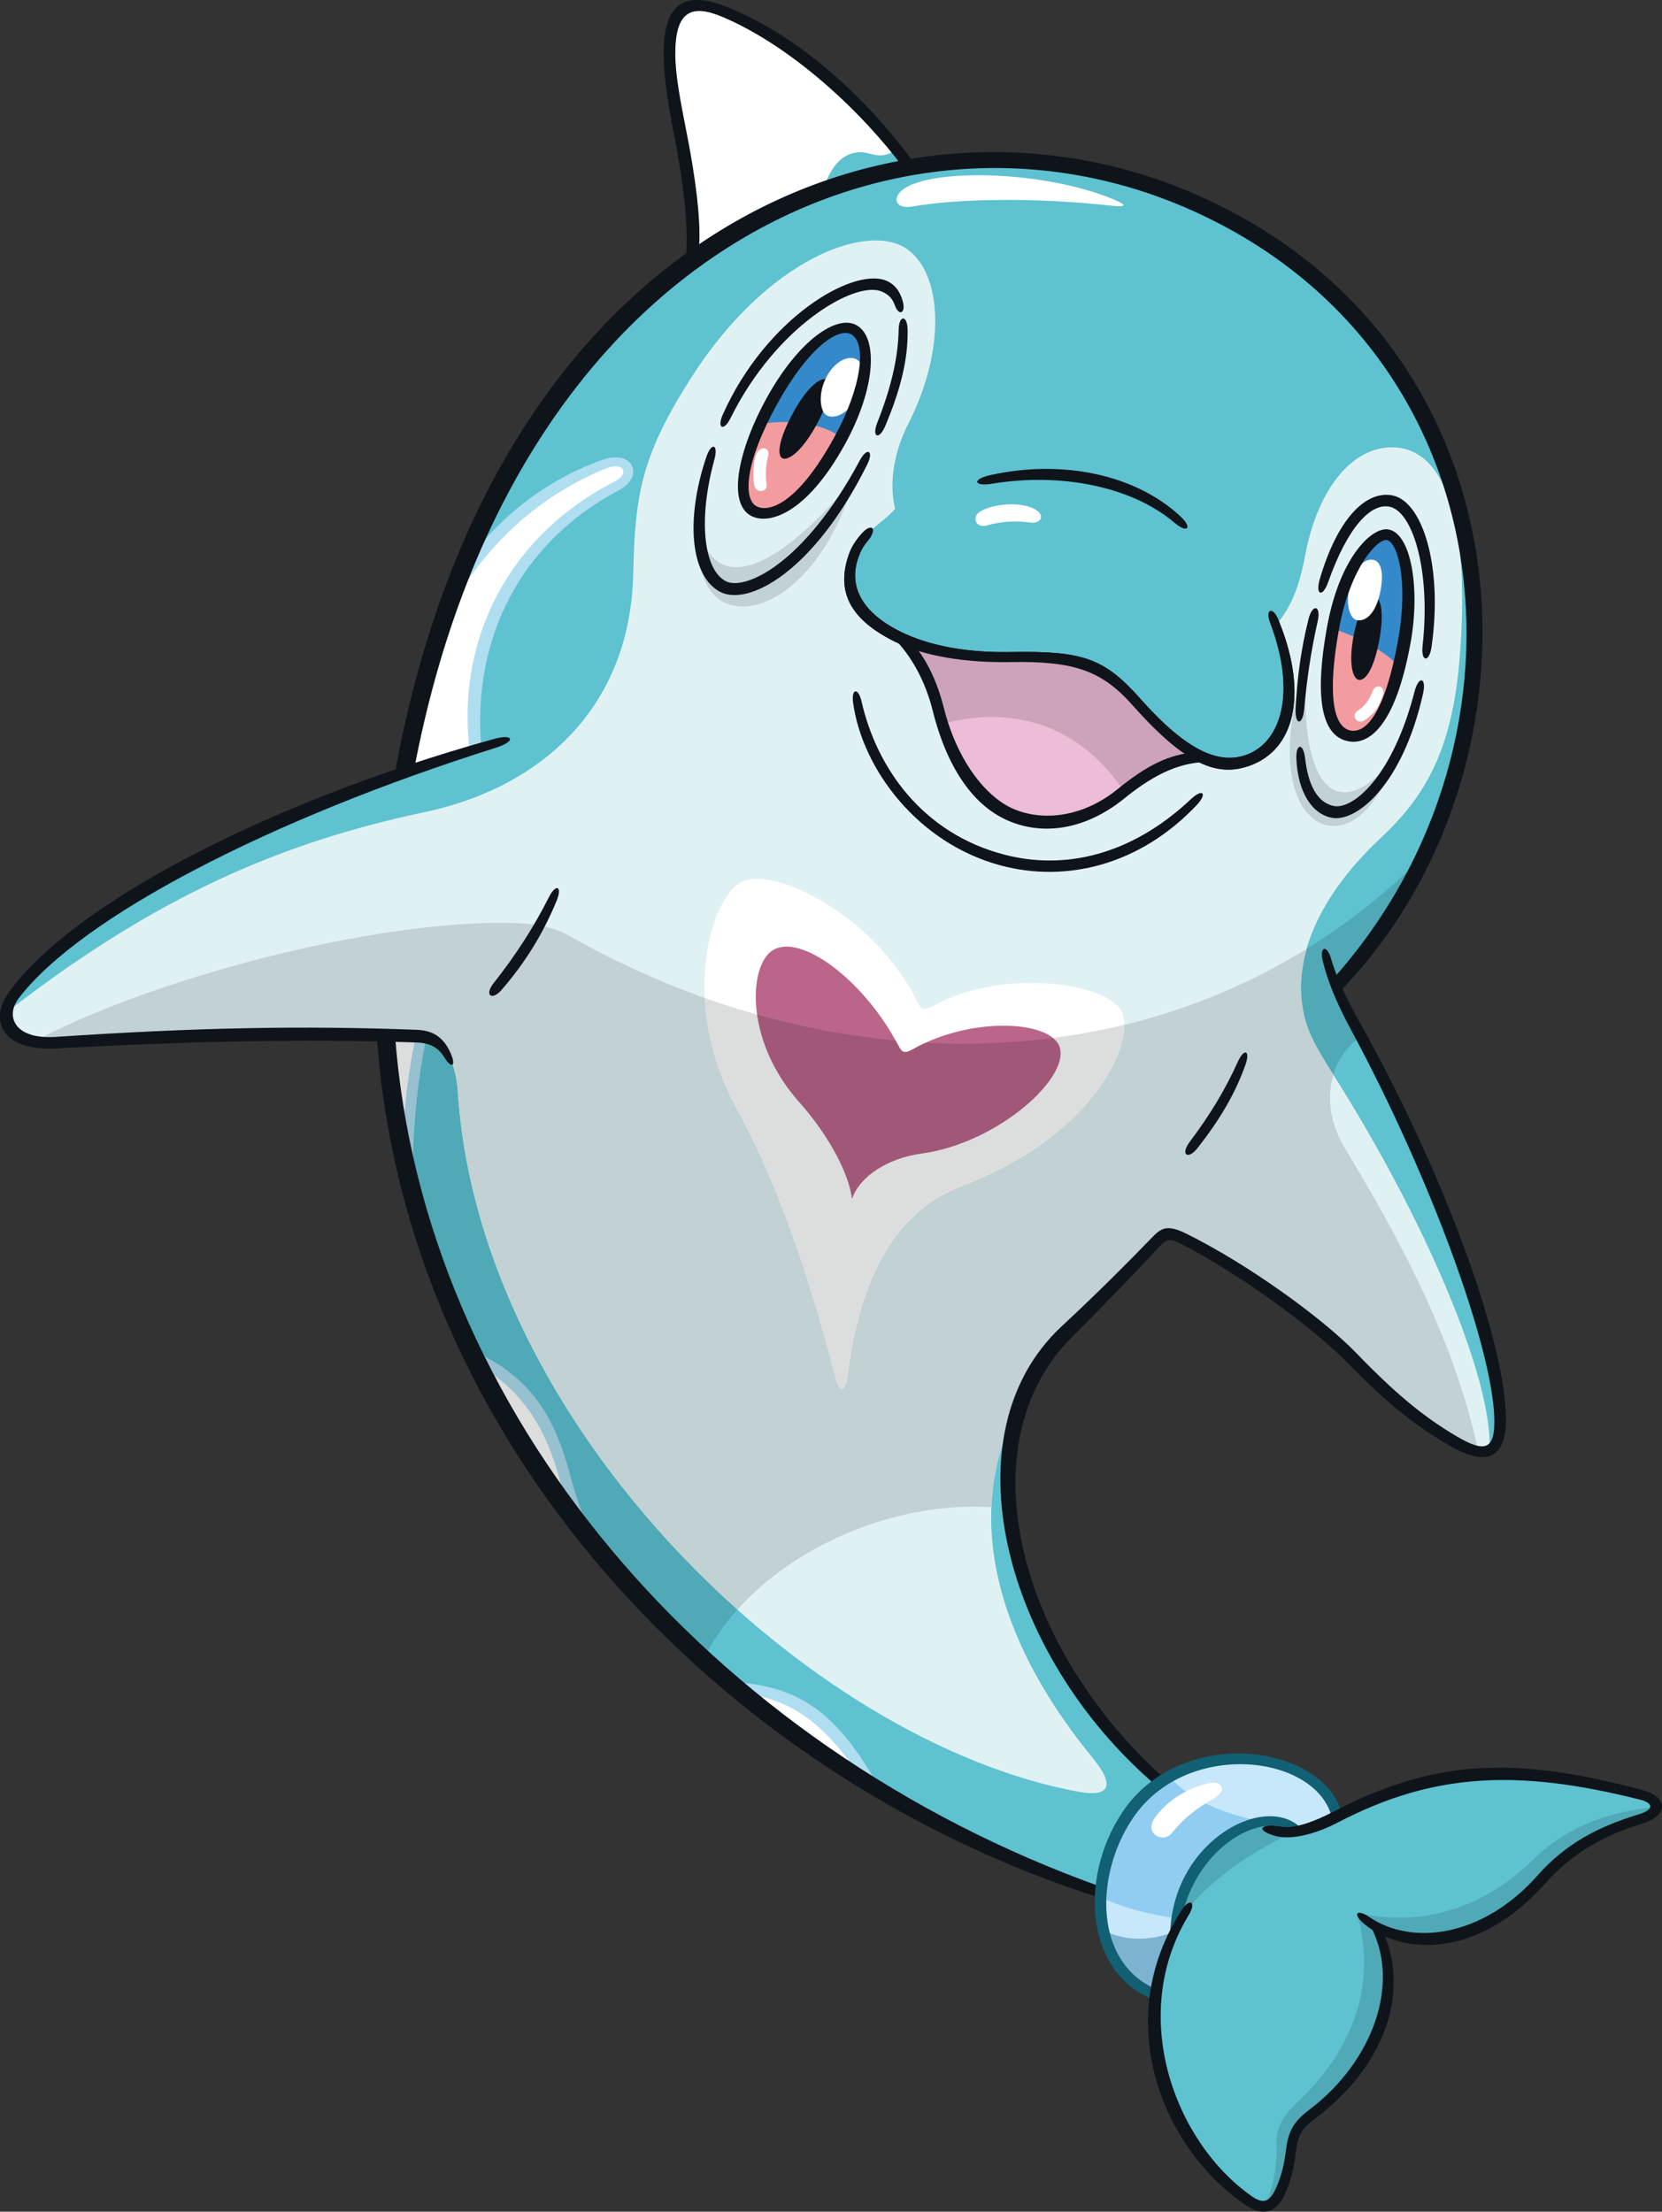 <?xml version="1.0" encoding="UTF-8"?>
<!-- Created with Inkscape (http://www.inkscape.org/) -->
<svg version="1.1" viewBox="0 0 214.63 285.59" xmlns="http://www.w3.org/2000/svg">
 <rect x="0" y="0" width="214.63" height="285.59" fill="#333333" stroke="none"/>
 <defs>
  <clipPath id="clipPath130">
   <path transform="translate(-146.76 -966.43)" d="m0 2063.6h1459.8v-2063.6h-1459.8z"/>
  </clipPath>
  <clipPath id="clipPath132">
   <path transform="translate(-144.39 -964.4)" d="m0 2063.6h1459.8v-2063.6h-1459.8z"/>
  </clipPath>
  <clipPath id="clipPath134">
   <path transform="translate(-85.774 -985.7)" d="m0 2063.6h1459.8v-2063.6h-1459.8z"/>
  </clipPath>
  <clipPath id="clipPath136">
   <path transform="translate(-113.15 -914.01)" d="m0 2063.6h1459.8v-2063.6h-1459.8z"/>
  </clipPath>
  <clipPath id="clipPath138">
   <path transform="translate(-110.98 -1007.1)" d="m0 2063.6h1459.8v-2063.6h-1459.8z"/>
  </clipPath>
  <clipPath id="clipPath140">
   <path transform="translate(-150.11 -993.16)" d="m0 2063.6h1459.8v-2063.6h-1459.8z"/>
  </clipPath>
  <clipPath id="clipPath142">
   <path transform="translate(-105.5 -1008.2)" d="m0 2063.6h1459.8v-2063.6h-1459.8z"/>
  </clipPath>
  <clipPath id="clipPath144">
   <path transform="translate(-145.16 -994.05)" d="m0 2063.6h1459.8v-2063.6h-1459.8z"/>
  </clipPath>
  <clipPath id="clipPath146">
   <path transform="translate(-109.39 -1008.2)" d="m0 2063.6h1459.8v-2063.6h-1459.8z"/>
  </clipPath>
  <clipPath id="clipPath148">
   <path transform="translate(-148.35 -993.19)" d="m0 2063.6h1459.8v-2063.6h-1459.8z"/>
  </clipPath>
  <clipPath id="clipPath150">
   <path transform="translate(-106.03 -1006)" d="m0 2063.6h1459.8v-2063.6h-1459.8z"/>
  </clipPath>
  <clipPath id="clipPath152">
   <path transform="translate(-148.62 -989.49)" d="m0 2063.6h1459.8v-2063.6h-1459.8z"/>
  </clipPath>
  <clipPath id="clipPath154">
   <path transform="translate(-112.23 -1010.1)" d="m0 2063.6h1459.8v-2063.6h-1459.8z"/>
  </clipPath>
  <clipPath id="clipPath156">
   <path transform="translate(-148.41 -996.49)" d="m0 2063.6h1459.8v-2063.6h-1459.8z"/>
  </clipPath>
  <clipPath id="clipPath158">
   <path transform="translate(-100.73 -1019.5)" d="m0 2063.6h1459.8v-2063.6h-1459.8z"/>
  </clipPath>
  <clipPath id="clipPath160">
   <path transform="translate(-109.85 -1024.4)" d="m0 2063.6h1459.8v-2063.6h-1459.8z"/>
  </clipPath>
  <clipPath id="clipPath162">
   <path transform="translate(-166.51 -913.3)" d="m0 2063.6h1459.8v-2063.6h-1459.8z"/>
  </clipPath>
  <clipPath id="clipPath164">
   <path transform="translate(-134.22 -903.88)" d="m0 2063.6h1459.8v-2063.6h-1459.8z"/>
  </clipPath>
  <clipPath id="clipPath166">
   <path transform="translate(-129.99 -1023.8)" d="m0 2063.6h1459.8v-2063.6h-1459.8z"/>
  </clipPath>
  <clipPath id="clipPath168">
   <path transform="translate(-124.57 -1002.3)" d="m0 2063.6h1459.8v-2063.6h-1459.8z"/>
  </clipPath>
  <clipPath id="clipPath170">
   <path transform="translate(-142.28 -911.11)" d="m0 2063.6h1459.8v-2063.6h-1459.8z"/>
  </clipPath>
  <clipPath id="clipPath172">
   <path transform="translate(-141.59 -885.97)" d="m0 2063.6h1459.8v-2063.6h-1459.8z"/>
  </clipPath>
  <clipPath id="clipPath174">
   <path transform="translate(-167.53 -912.44)" d="m0 2063.6h1459.8v-2063.6h-1459.8z"/>
  </clipPath>
  <clipPath id="clipPath176">
   <path transform="translate(-133.82 -914.54)" d="m0 2063.6h1459.8v-2063.6h-1459.8z"/>
  </clipPath>
  <clipPath id="clipPath178">
   <path transform="translate(-132.9 -899.44)" d="m0 2063.6h1459.8v-2063.6h-1459.8z"/>
  </clipPath>
  <clipPath id="clipPath180">
   <path transform="translate(-136.56 -914.1)" d="m0 2063.6h1459.8v-2063.6h-1459.8z"/>
  </clipPath>
  <clipPath id="clipPath182">
   <path transform="translate(-132.9 -899.44)" d="m0 2063.6h1459.8v-2063.6h-1459.8z"/>
  </clipPath>
  <clipPath id="clipPath184">
   <path transform="translate(-147.09 -965.82)" d="m0 2063.6h1459.8v-2063.6h-1459.8z"/>
  </clipPath>
  <clipPath id="clipPath186">
   <path transform="translate(-84.543 -961.99)" d="m0 2063.6h1459.8v-2063.6h-1459.8z"/>
  </clipPath>
  <clipPath id="clipPath188">
   <path transform="translate(-81.697 -965.83)" d="m0 2063.6h1459.8v-2063.6h-1459.8z"/>
  </clipPath>
  <clipPath id="clipPath190">
   <path transform="translate(-82.012 -965.81)" d="m0 2063.6h1459.8v-2063.6h-1459.8z"/>
  </clipPath>
  <clipPath id="clipPath192">
   <path transform="translate(-93.448 -931.36)" d="m0 2063.6h1459.8v-2063.6h-1459.8z"/>
  </clipPath>
  <clipPath id="clipPath194">
   <path transform="translate(-101.33 -1000.8)" d="m0 2063.6h1459.8v-2063.6h-1459.8z"/>
  </clipPath>
  <clipPath id="clipPath196">
   <path transform="translate(-143.28 -991.63)" d="m0 2063.6h1459.8v-2063.6h-1459.8z"/>
  </clipPath>
  <clipPath id="clipPath198">
   <path transform="translate(-84.34 -997.48)" d="m0 2063.6h1459.8v-2063.6h-1459.8z"/>
  </clipPath>
  <clipPath id="clipPath200">
   <path transform="translate(-80.728 -957.44)" d="m0 2063.6h1459.8v-2063.6h-1459.8z"/>
  </clipPath>
  <clipPath id="clipPath202">
   <path transform="translate(-92.686 -932.1)" d="m0 2063.6h1459.8v-2063.6h-1459.8z"/>
  </clipPath>
  <clipPath id="clipPath204">
   <path transform="translate(-112.51 -914.36)" d="m0 2063.6h1459.8v-2063.6h-1459.8z"/>
  </clipPath>
  <clipPath id="clipPath206">
   <path transform="translate(-110.6 -1007.3)" d="m0 2063.6h1459.8v-2063.6h-1459.8z"/>
  </clipPath>
  <clipPath id="clipPath208">
   <path transform="translate(-113.6 -1008.3)" d="m0 2063.6h1459.8v-2063.6h-1459.8z"/>
  </clipPath>
  <clipPath id="clipPath210">
   <path transform="translate(-102.91 -1008.9)" d="m0 2063.6h1459.8v-2063.6h-1459.8z"/>
  </clipPath>
  <clipPath id="clipPath212">
   <path transform="translate(-102.71 -996.6)" d="m0 2063.6h1459.8v-2063.6h-1459.8z"/>
  </clipPath>
  <clipPath id="clipPath214">
   <path transform="translate(-134.17 -1001.4)" d="m0 2063.6h1459.8v-2063.6h-1459.8z"/>
  </clipPath>
  <clipPath id="clipPath216">
   <path transform="translate(-142.57 -988.53)" d="m0 2063.6h1459.8v-2063.6h-1459.8z"/>
  </clipPath>
  <clipPath id="clipPath218">
   <path transform="translate(-145.1 -980.95)" d="m0 2063.6h1459.8v-2063.6h-1459.8z"/>
  </clipPath>
  <clipPath id="clipPath220">
   <path transform="translate(-151.36 -992.86)" d="m0 2063.6h1459.8v-2063.6h-1459.8z"/>
  </clipPath>
  <clipPath id="clipPath222">
   <path transform="translate(-145.57 -994)" d="m0 2063.6h1459.8v-2063.6h-1459.8z"/>
  </clipPath>
  <clipPath id="clipPath224">
   <path transform="translate(-80.2 -965.85)" d="m0 2063.6h1459.8v-2063.6h-1459.8z"/>
  </clipPath>
  <clipPath id="clipPath226">
   <path transform="translate(-80.159 -983.87)" d="m0 2063.6h1459.8v-2063.6h-1459.8z"/>
  </clipPath>
  <clipPath id="clipPath228">
   <path transform="translate(-83.621 -964.35)" d="m0 2063.6h1459.8v-2063.6h-1459.8z"/>
  </clipPath>
  <clipPath id="clipPath230">
   <path transform="translate(-132.89 -913.95)" d="m0 2063.6h1459.8v-2063.6h-1459.8z"/>
  </clipPath>
  <clipPath id="clipPath232">
   <path transform="translate(-135.24 -958.53)" d="m0 2063.6h1459.8v-2063.6h-1459.8z"/>
  </clipPath>
  <clipPath id="clipPath234">
   <path transform="translate(-87.022 -969.5)" d="m0 2063.6h1459.8v-2063.6h-1459.8z"/>
  </clipPath>
  <clipPath id="clipPath236">
   <path transform="translate(-100.28 -1019.1)" d="m0 2063.6h1459.8v-2063.6h-1459.8z"/>
  </clipPath>
  <clipPath id="clipPath238">
   <path transform="translate(-132.86 -899.07)" d="m0 2063.6h1459.8v-2063.6h-1459.8z"/>
  </clipPath>
  <clipPath id="clipPath240">
   <path transform="translate(-133.88 -903.16)" d="m0 2063.6h1459.8v-2063.6h-1459.8z"/>
  </clipPath>
  <clipPath id="clipPath242">
   <path transform="translate(-131.27 -988.76)" d="m0 2063.6h1459.8v-2063.6h-1459.8z"/>
  </clipPath>
  <clipPath id="clipPath244">
   <path transform="translate(-148.56 -903.97)" d="m0 2063.6h1459.8v-2063.6h-1459.8z"/>
  </clipPath>
  <clipPath id="clipPath246">
   <path transform="translate(-141.59 -911.09)" d="m0 2063.6h1459.8v-2063.6h-1459.8z"/>
  </clipPath>
  <clipPath id="clipPath248">
   <path transform="translate(-131.55 -988.98)" d="m0 2063.6h1459.8v-2063.6h-1459.8z"/>
  </clipPath>
  <clipPath id="clipPath250">
   <path transform="translate(-130.67 -982.78)" d="m0 2063.6h1459.8v-2063.6h-1459.8z"/>
  </clipPath>
  <clipPath id="clipPath252">
   <path transform="translate(-115.9 -993.19)" d="m0 2063.6h1459.8v-2063.6h-1459.8z"/>
  </clipPath>
  <clipPath id="clipPath254">
   <path transform="translate(-122.17 -977.64)" d="m0 2063.6h1459.8v-2063.6h-1459.8z"/>
  </clipPath>
  <clipPath id="clipPath256">
   <path transform="translate(-131.27 -988.76)" d="m0 2063.6h1459.8v-2063.6h-1459.8z"/>
  </clipPath>
 </defs>
 <g transform="translate(16.011 -5.664)">
  <path transform="matrix(1.865 0 0 -1.865 159.12 138.35)" d="m0 0c-0.624 1.127-1.063 2.056-1.402 2.897 14.968 15.946 13.069 44.347-10.119 54.374-20.487 8.859-47.609-2.856-54.381-39.595-13.629-4.729-23.522-10.641-27.05-15.427-1.144-1.551-0.33-3.507 2.925-3.286 7.512 0.51 15.619 0.754 22.846 0.522 1.908-26.952 22.58-50.274 49.52-59.376 0.136 1.837 0.766 3.722 1.809 5.296 0.638 0.963 1.431 1.736 2.314 2.335-10.514 9.211-14.048 23.897-6.468 31.196 2.74 2.639 4.518 4.528 6.241 6.311 0.489 0.507 0.958 0.592 1.858 0.126 4.058-2.099 9.276-5.808 11.635-8.25 2.677-2.771 4.743-4.425 7.132-5.832 1.969-1.161 3.156-0.947 3.113 1.631-0.084 4.992-4.232 16.713-9.973 27.078" clip-path="url(#clipPath130)" fill="#5ec2d0"/>
  <path transform="matrix(1.865 0 0 -1.865 154.7 142.13)" d="m0 0c-0.603 0.929-1.013 1.895-1.24 2.887-0.201 0.88-0.259 1.78-0.179 2.692 0.279 3.214 2.257 6.57 5.605 9.687 3.461 3.223 4.918 6.786 5.366 12.53 0.712 9.139-0.967 14.133-4.416 14.394-2.894 0.218-5.402-2.723-6.29-7.445-0.414-2.204-0.962-3.587-2.035-4.865 1.631-4.287 1.123-8.108-1.745-9.27-2.518-1.021-5.094 0.816-7.9 3.973-2.342 2.635-3.992 3.189-8.72 3.104-2.977-0.053-5.735 0.392-7.816 1.422-3.134 1.549-3.755 3.532-3.055 5.567 0.589 1.712 2.061 2.293 2.872 3.267-0.465 1.95-0.011 4.075 0.92 5.908 2.634 5.186 2.327 10.286-0.031 12.032-2.696 1.994-9.767-0.577-15.086-8.978-3.354-5.299-3.817-7.94-3.939-13.468-0.116-5.229-2.134-9.256-5.302-12.081-0.769-0.686-1.606-1.301-2.5-1.845-1.973-1.202-4.225-2.058-6.638-2.568-10.007-2.118-18.643-5.86-28.933-13.846-0.072-1.023 0.803-2.279 3.406-2.104 7.464 0.501 17.623 0.741 24.966 0.441 1.65-0.068 2.687-1.392 2.846-3.847 1.502-23.204 24.325-45.074 43.04-48.48 2.07-0.377 2.514 0.423 0.961 2.314-7.723 9.407-8.741 18.314-4.836 24.927 0.668 1.73 1.671 3.297 3.044 4.618 2.74 2.639 4.518 4.529 6.241 6.312 0.489 0.506 0.958 0.591 1.858 0.126 4.058-2.1 9.276-5.809 11.635-8.251 2.677-2.771 4.743-4.425 7.132-5.832 1.021-0.602 1.829-0.829 2.367-0.554 0.291 4.774-4.45 16.235-11.598 27.233" clip-path="url(#clipPath132)" fill="#e0f1f4"/>
  <path transform="matrix(1.865 0 0 -1.865 45.404 102.42)" d="m0 0c-0.779 7.998 3.115 14.832 9.79 18.247 1.483 0.759 0.767 2.138-0.922 1.483-4.387-1.703-7.857-4.718-10.516-9.018-1.146-3.045-2.719-8.908-3.27-12.303 1.643 0.632 3.414 1.137 4.918 1.591" clip-path="url(#clipPath134)" fill="#fff"/>
  <path transform="matrix(1.865 0 0 -1.865 96.455 236.09)" d="m0 0c-2.8 4.636-5.353 6.381-9.3 6.69 2.909-2.44 6.02-4.679 9.3-6.69" clip-path="url(#clipPath136)" fill="#fff"/>
  <path transform="matrix(1.865 0 0 -1.865 92.399 62.595)" d="m0 0c-2.683-4.87-4.937-5.411-5.921-4.869-1.394 0.768-0.679 4.15 1.232 7.619 1.912 3.469 4.295 5.712 5.689 4.944 1.394-0.767 0.911-4.225-1-7.694" clip-path="url(#clipPath138)" fill="#3489ca"/>
  <path transform="matrix(1.865 0 0 -1.865 165.36 88.496)" d="m0 0c-0.938-5.179-2.389-6.793-3.797-6.538-1.592 0.289-1.957 2.962-1.143 7.454 0.832 4.594 2.877 6.62 3.766 6.475 1.153-0.188 1.907-3.347 1.174-7.391" clip-path="url(#clipPath140)" fill="#3489ca"/>
  <path transform="matrix(1.865 0 0 -1.865 82.182 60.423)" d="m0 0c-1.287-2.862-1.621-5.384-0.442-6.034 0.984-0.541 3.238-1e-3 5.921 4.87 0.042 0.076 0.079 0.151 0.12 0.227-1.354 1.077-3.831 1.262-5.599 0.937" clip-path="url(#clipPath142)" fill="#f29c9f"/>
  <path transform="matrix(1.865 0 0 -1.865 156.14 86.853)" d="m0 0c-0.805-4.47-0.438-7.131 1.149-7.419 1.238-0.224 2.508 0.997 3.434 4.811-1.116 1.162-2.966 2.086-4.583 2.608" clip-path="url(#clipPath144)" fill="#f29c9f"/>
  <path transform="matrix(1.865 0 0 -1.865 89.438 60.511)" d="m0 0c-1.078-1.956-2.01-2.515-2.374-2.314-0.341 0.187-0.327 1.19 0.801 3.236 0.992 1.798 1.913 2.386 2.244 2.204 0.357-0.197 0.298-1.368-0.671-3.126" clip-path="url(#clipPath146)" fill="#0f141b"/>
  <path transform="matrix(1.865 0 0 -1.865 162.09 88.438)" d="m0 0c-0.381-1.981-0.96-2.773-1.417-2.685-0.409 0.078-0.722 1.119-0.345 3.084 0.345 1.792 1.009 2.769 1.441 2.686 0.492-0.095 0.666-1.287 0.321-3.085" clip-path="url(#clipPath148)" fill="#0f141b"/>
  <g fill="#fff">
   <path transform="matrix(1.865 0 0 -1.865 83.18 64.584)" d="m0 0c0.171 0.637-0.546 0.768-0.801 0.17-0.221-0.516-0.289-1.643-0.138-2.229 0.132-0.516 0.9-0.449 0.834 0.113-0.083 0.706-0.06 1.33 0.105 1.946" clip-path="url(#clipPath150)"/>
   <path transform="matrix(1.865 0 0 -1.865 162.59 95.352)" d="m0 0c0.176 0.587-0.494 0.814-0.721 0.23-0.231-0.591-0.508-1.008-1.022-1.342-0.509-0.331-0.06-1.012 0.471-0.661 0.712 0.47 1.032 0.971 1.272 1.773" clip-path="url(#clipPath152)"/>
   <path transform="matrix(1.865 0 0 -1.865 94.743 56.85)" d="m0 0c-0.65-1.237-1.628-1.583-2.124-1.322-0.49 0.257-0.642 1.511-0.03 2.675 0.541 1.029 1.466 1.532 2.074 1.212 0.566-0.298 0.663-1.455 0.08-2.565" clip-path="url(#clipPath154)"/>
   <path transform="matrix(1.865 0 0 -1.865 162.19 82.291)" d="m0 0c-0.353-1.585-1.122-1.973-1.619-1.84-0.493 0.132-0.792 1.179-0.447 2.466 0.359 1.338 1.138 1.827 1.645 1.692 0.496-0.133 0.734-0.913 0.421-2.318" clip-path="url(#clipPath156)"/>
   <path transform="matrix(1.865 0 0 -1.865 73.289 39.348)" d="m0 0c4.724 3.446 9.89 5.594 15.137 6.498-2.949 4.184-8.09 8.846-12.838 10.745-2.569 1.028-3.817 0.249-3.817-2.885 0-1.41 0.27-3.126 0.751-5.561 0.577-2.919 0.994-6.112 0.767-8.797" clip-path="url(#clipPath158)"/>
  </g>
  <path transform="matrix(1.865 0 0 -1.865 90.3 30.227)" d="M 0,0 C 1.979,0.722 3.99,1.258 6.014,1.607 5.722,2.02 5.404,2.439 5.072,2.859 4.562,2.411 3.971,2.306 3.245,2.523 1.866,2.937 0.615,2.132 0,0" clip-path="url(#clipPath160)" fill="#5ec2d0"/>
  <path transform="matrix(1.865 0 0 -1.865 195.94 237.42)" d="m0 0c-8.506 2.194-14.156 2.104-21.189-1.563-0.929-0.484-2.024-0.703-3.035-0.622-2.59 1.515-7.619-1.67-8.058-7.226-3.334-6.716-0.461-14.873 5.142-18.721 0.92-0.633 1.728-0.54 2.224 0.811 0.33 0.902 0.541 1.623 0.661 2.615 0.156 1.287 0.473 1.832 1.473 2.585 4.806 3.618 6.486 9.113 4.395 13.013 2.858-1.613 7.529-1.209 11.504 3.277 1.628 1.837 4.249 3.375 6.793 4.148 1.596 0.485 1.372 1.352 0.09 1.683" clip-path="url(#clipPath162)" fill="#5ec2d0"/>
  <path transform="matrix(1.865 0 0 -1.865 135.75 254.97)" d="m0 0c0.439 5.555 5.467 8.74 8.057 7.226 1.012-0.082 2.106 0.138 3.035 0.622 0.042 0.022 0.082 0.04 0.124 0.061-1.145 4.756-10.667 5.876-14.533 0.041-2.772-4.183-2.643-10.559 1.998-12.397 0.179 1.511 0.606 3.012 1.319 4.447" clip-path="url(#clipPath164)" fill="#90cdf1"/>
  <path transform="matrix(1.865 0 0 -1.865 127.85 31.433)" d="m0 0c-4.931 2.07-13.062 2.196-14.765 0.57-0.565-0.539-0.317-1.244 0.796-1.053 3.325 0.57 8.516 0.635 13.868 0.053 0.951-0.104 1.013 0.047 0.101 0.43" clip-path="url(#clipPath166)" fill="#fff"/>
  <path transform="matrix(1.865 0 0 -1.865 117.75 71.485)" d="m0 0c-0.974 0.591-2.921 0.438-3.862-0.131-0.584-0.354-0.328-1.204 0.547-0.941 0.852 0.256 1.969 0.328 2.91 0.186 0.765-0.116 1.06 0.488 0.405 0.886" clip-path="url(#clipPath168)" fill="#fff"/>
  <g fill="#50a9b6">
   <path transform="matrix(1.865 0 0 -1.865 150.77 241.5)" d="m0 0c-2.59 1.515-7.618-1.67-8.057-7.226 1.162 2.807 5.438 5.719 9.14 7.252-0.364-0.044-0.729-0.055-1.083-0.026" clip-path="url(#clipPath170)"/>
   <path transform="matrix(1.865 0 0 -1.865 149.48 288.37)" d="m0 0c0.331 0.902 0.541 1.623 0.661 2.615 0.156 1.287 0.473 1.832 1.473 2.585 4.806 3.618 6.487 9.113 4.395 13.013-0.401 0.236-0.91 0.538-1.275 0.813 1.479-5.32-0.707-9.793-4.232-13.075-0.999-0.93-1.401-1.818-1.367-2.748 0.058-1.555-0.234-3.241-0.826-4.388 0.472 0.027 0.877 0.383 1.171 1.185" clip-path="url(#clipPath172)"/>
   <path transform="matrix(1.865 0 0 -1.865 197.86 239.02)" d="m0 0c-3.659-0.308-6.423-1.573-8.522-3.642-3.471-3.42-7.872-4.67-12.04-3.696 0.238-0.34 0.67-0.674 1.147-0.914 2.858-1.613 7.529-1.209 11.504 3.277 1.628 1.837 4.249 3.375 6.793 4.148 0.738 0.224 1.083 0.53 1.118 0.827" clip-path="url(#clipPath174)"/>
  </g>
  <path transform="matrix(1.865 0 0 -1.865 134.99 235.11)" d="m0 0c1.362-1.442 3.35-2.494 6.451-3.089 0.739 0.101 1.434-2e-3 2.009-0.339 1.012-0.081 2.106 0.139 3.035 0.623 0.042 0.021 0.082 0.039 0.123 0.061-0.913 3.797-7.166 5.272-11.618 2.744" clip-path="url(#clipPath176)" fill="#c7e8fa"/>
  <path transform="matrix(1.865 0 0 -1.865 133.29 263.26)" d="M 0,0 C 0.18,1.511 0.606,3.012 1.319,4.447 1.342,4.736 1.38,5.016 1.426,5.292 -0.556,5.591 -2.289,6.03 -3.827,6.75 -3.941,3.836 -2.782,1.102 0,0" clip-path="url(#clipPath178)" fill="#c7e8fa"/>
  <path transform="matrix(1.865 0 0 -1.865 140.1 235.93)" d="m0 0c-1.403-0.301-2.865-1.142-3.767-2.425-0.727-1.033 0.576-1.782 1.202-1.021 0.842 1.021 1.683 1.703 2.866 2.364 0.989 0.553 0.675 1.291-0.301 1.082" clip-path="url(#clipPath180)" fill="#fff"/>
  <path transform="matrix(1.865 0 0 -1.865 133.29 263.26)" d="m0 0c0.178 1.498 0.6 2.987 1.302 4.411-1.671-0.75-3.731-0.667-4.947 0.106 0.428-2.004 1.594-3.704 3.645-4.517" clip-path="url(#clipPath182)" fill="#7db2d1"/>
  <path transform="matrix(1.865 0 0 -1.865 159.74 139.48)" d="m0 0c-0.111 0.203-0.221 0.407-0.333 0.61-0.624 1.126-1.064 2.056-1.402 2.896 2.556 2.724 4.62 5.811 6.17 9.108-2.514-2.566-5.268-4.746-8.201-6.558-0.181-0.636-0.303-1.27-0.358-1.898-0.079-0.911-0.022-1.811 0.18-2.692 0.226-0.992 0.636-1.958 1.24-2.887 0.266-0.409 0.527-0.819 0.787-1.23 0.332 1.083 0.997 2.009 1.917 2.651" clip-path="url(#clipPath184)" fill="#50a9b6"/>
  <path transform="matrix(1.865 0 0 -1.865 43.109 146.63)" d="m0 0c-0.159 2.455-1.196 3.78-2.845 3.847-0.682 0.028-1.394 0.05-2.12 0.069 1.179-16.602 9.48-31.825 21.978-43.195 0.6 1.217 1.399 2.364 2.349 3.423-10.345 9.228-18.485 22.314-19.362 35.856" clip-path="url(#clipPath186)" fill="#50a9b6"/>
  <path transform="matrix(1.865 0 0 -1.865 37.803 139.46)" d="m0 0c1.649-0.083 2.686-1.392 2.845-3.847 0.877-13.542 9.017-26.628 19.363-35.856 4.121 4.592 11.135 7.503 17.595 7.087 0.111 2.731 0.87 5.265 2.207 7.53 0.669 1.73 1.672 3.297 3.045 4.619 2.74 2.638 4.518 4.528 6.24 6.311 0.49 0.506 0.959 0.591 1.859 0.126 4.058-2.1 9.276-5.808 11.635-8.251 2.676-2.771 4.743-4.425 7.132-5.832 0.61-0.36 1.143-0.582 1.589-0.647-1.681 7.936-5.702 15.129-9.23 20.986-1.079 1.79-1.266 3.603-0.803 5.11-1.049 1.66-1.718 2.766-2.027 4.117-0.202 0.88-0.259 1.781-0.18 2.692 0.055 0.628 0.177 1.262 0.358 1.898-14.716-9.096-34.016-8.73-51.048 0.89-1.26 0.711-2.525 0.882-4.288 0.907-9.574 0.139-24.725-3.901-32.757-8.198 0.9-0.126 1.397-0.096 2.766-2e-3 5.452 0.373 18.19 0.637 23.699 0.36" clip-path="url(#clipPath188)" fill="#c1d1d4"/>
  <path transform="matrix(1.865 0 0 -1.865 38.39 139.5)" d="m0 0c-0.613-2.622-0.988-6.264-0.932-9.527-0.762 3.144-1.272 6.36-1.504 9.631 0.68-0.025 1.782-0.079 2.436-0.104" clip-path="url(#clipPath190)" fill="#dcdddd"/>
  <path transform="matrix(1.865 0 0 -1.865 59.714 203.73)" d="m0 0c-0.644 1.208-1.088 2.477-1.492 3.972-0.935 3.467-2.463 6.444-6.273 8.276 2.121-4.322 4.732-8.425 7.765-12.248" clip-path="url(#clipPath192)" fill="#dcdddd"/>
  <path transform="matrix(1.865 0 0 -1.865 74.402 74.235)" d="M 0,0 C 0.874,-3.682 4.291,-3.947 10.675,3.629 7.762,-6.781 -0.98,-8.053 0,0" clip-path="url(#clipPath194)" fill="#c1d1d4"/>
  <path transform="matrix(1.865 0 0 -1.865 152.63 91.348)" d="m0 0c-0.522-10.123 2.973-10.625 6.146-6.448-2.591-8.476-10.083-5.362-6.146 6.448" clip-path="url(#clipPath196)" fill="#c1d1d4"/>
  <path transform="matrix(1.865 0 0 -1.865 42.73 80.444)" d="m0 0c2.564 3.959 6.03 6.754 10.181 8.25 2.165 0.781 2.991-1.135 1.184-2.092-6.874-3.643-10.185-10.326-9.53-17.827l-0.813-0.221c-0.939 7.732 2.734 14.908 10.026 18.637 1.111 0.569 0.632 1.421-0.641 0.895-4.349-1.798-7.908-4.869-10.572-9.363z" clip-path="url(#clipPath198)" fill="#aedef0"/>
  <path transform="matrix(1.865 0 0 -1.865 35.996 155.11)" d="m0 0c-0.037 2.111 0.263 5.32 0.901 8.374l0.733-0.103c-0.629-3.094-1.003-6.565-0.92-10.468z" clip-path="url(#clipPath200)" fill="#97c0d0"/>
  <path transform="matrix(1.865 0 0 -1.865 58.292 202.36)" d="m0 0c-0.389 0.632-0.779 1.873-1.13 3.176-0.793 2.938-2.268 5.894-5.613 7.802l-0.485 1.037c4.542-2.015 5.92-5.161 6.879-8.718 0.473-1.749 0.952-3.228 1.903-4.702z" clip-path="url(#clipPath202)" fill="#97c0d0"/>
  <path transform="matrix(1.865 0 0 -1.865 95.259 235.43)" d="m0 0c-2.391 3.683-4.745 5.566-8.268 5.96l-0.847 0.778c4.731-0.196 7.46-2.07 10.426-7.49z" clip-path="url(#clipPath204)" fill="#aedef0"/>
  <g fill="#0f141b">
   <path transform="matrix(1.865 0 0 -1.865 91.691 62.192)" d="m0 0c1.937 3.516 2.283 6.559 1.189 7.162-0.906 0.499-2.993-0.957-5.129-4.835-2.292-4.161-2.328-6.573-1.433-7.066 0.781-0.431 2.763 1e-3 5.373 4.739m-5.76-5.395c-1.679 0.925-0.805 4.694 1.089 8.131 2.224 4.038 4.873 5.808 6.224 5.063 1.51-0.832 1.361-4.335-0.795-8.248-2.701-4.902-5.328-5.602-6.518-4.946" clip-path="url(#clipPath206)"/>
   <path transform="matrix(1.865 0 0 -1.865 97.293 60.21)" d="m0 0c0.934 2.369 1.439 4.446 1.474 6.427 0.019 1.029 0.601 1.026 0.62 0 0.041-2.173-0.559-4.322-1.546-6.668-0.425-1.009-0.962-0.81-0.548 0.241" clip-path="url(#clipPath208)"/>
   <path transform="matrix(1.865 0 0 -1.865 77.349 59.152)" d="m0 0c2.997 6.677 8.987 10.174 11.288 9.255 0.608-0.243 1.003-0.777 1.176-1.48 0.198-0.8-0.289-1.001-0.566-0.225-0.16 0.448-0.4 0.731-0.91 0.947-1.835 0.776-7.319-2.408-10.458-8.761-0.47-0.949-0.979-0.737-0.53 0.264" clip-path="url(#clipPath210)"/>
   <path transform="matrix(1.865 0 0 -1.865 76.986 82.089)" d="m0 0c-2.026 1.063-2.429 4.94-0.964 9.319 0.36 1.076 0.863 0.92 0.563-0.173-1.136-4.146-0.742-7.603 0.791-8.407 1.306-0.685 5.426 1.165 9.285 8.368 0.505 0.944 0.988 0.668 0.511-0.29-3.718-7.464-8.244-9.835-10.186-8.817" clip-path="url(#clipPath212)"/>
   <path transform="matrix(1.865 0 0 -1.865 135.65 73.157)" d="m0 0c-2.952 2.509-7.866 3.486-12.648 2.695-1.254-0.207-1.366 0.318-0.127 0.594 5.074 1.128 10.094 0.016 13.162-2.822 0.922-0.853 0.513-1.232-0.387-0.467" clip-path="url(#clipPath214)"/>
   <path transform="matrix(1.865 0 0 -1.865 151.31 97.131)" d="M 0,0 C 0.105,2.126 0.368,4.08 0.887,6.169 1.162,7.28 1.777,7.142 1.525,6.026 1.044,3.892 0.774,1.984 0.594,-0.023 0.486,-1.216 -0.06,-1.204 0,0" clip-path="url(#clipPath216)"/>
   <path transform="matrix(1.865 0 0 -1.865 156.02 111.27)" d="m0 0c-1.421 0.257-2.366 1.814-2.475 4.056-0.054 1.117 0.481 1.165 0.607 0.054 0.2-1.77 0.817-3.078 2.01-3.293 1.328-0.236 4.059 2.069 5.564 7.925 0.292 1.136 0.845 0.986 0.586-0.158-1.43-6.344-4.613-8.887-6.292-8.584" clip-path="url(#clipPath218)"/>
   <path transform="matrix(1.865 0 0 -1.865 167.7 89.061)" d="m0 0c0.585 5.322-0.724 9.354-2.308 9.639-1.293 0.235-2.884-1.418-4.232-5.235-0.381-1.079-0.9-0.9-0.582 0.198 1.175 4.047 3.09 6.133 4.978 5.826 2.128-0.347 3.57-4.915 2.764-10.506-0.16-1.11-0.744-1.047-0.62 0.078" clip-path="url(#clipPath220)"/>
   <path transform="matrix(1.865 0 0 -1.865 156.9 86.938)" d="m0 0c-0.821-4.533-0.388-6.783 0.811-7.001 1.094-0.199 2.38 1.267 3.278 6.225 0.752 4.149-0.046 6.854-0.781 6.964-0.621 0.093-2.524-1.86-3.308-6.188m4.961-0.922c-1.073-5.917-2.945-7.073-4.293-6.827-1.926 0.349-2.363 3.122-1.495 7.909 0.864 4.779 3.072 6.937 4.235 6.763 1.567-0.234 2.244-4.028 1.553-7.845" clip-path="url(#clipPath222)"/>
   <path transform="matrix(1.865 0 0 -1.865 35.011 139.42)" d="m0 0c1.936-25.96 21.627-49.202 48.938-58.939l-0.086-0.756c-26.507 8.406-48.221 31.706-50.123 59.737z" clip-path="url(#clipPath224)"/>
   <path transform="matrix(1.865 0 0 -1.865 34.935 105.83)" d="m0 0c6.819 38.186 35.01 49.102 55.319 40.319 24.029-10.39 25.186-39.865 10.059-55.343l-0.374 0.977c14.953 16.766 11.853 43.831-10.196 53.366-20.393 8.819-46.684-3.38-53.44-38.832z" clip-path="url(#clipPath226)"/>
   <path transform="matrix(1.865 0 0 -1.865 41.39 142.23)" d="m0 0c-0.441 0.721-1.009 1.016-1.957 1.047-7.741 0.257-15.375 0.096-24.908-0.409-3.854-0.205-4.679 1.967-3.286 3.902 4.324 6.006 17.679 13.099 33.545 17.515 1.413 0.393 1.571-0.155 0.177-0.595-15.644-4.934-28.763-11.729-33.061-17.361-0.923-1.21-0.325-2.86 2.58-2.665 9.698 0.651 17.132 0.791 24.984 0.491 1.094-0.042 1.866-0.482 2.367-1.654 0.386-0.904 0.028-1.039-0.441-0.271" clip-path="url(#clipPath228)"/>
   <path transform="matrix(1.865 0 0 -1.865 133.26 236.2)" d="m0 0c-10.629 9.113-14.5 24.383-6.513 31.793 2.437 2.261 4.6 4.434 6.304 6.198 0.644 0.666 1.085 0.816 2.361 0.183 4.231-2.101 9.363-5.798 11.754-8.273 2.577-2.669 4.62-4.407 7.011-5.788 1.887-1.091 2.571-0.871 2.515 1.295-0.128 4.925-4.435 16.731-9.905 26.875-1.095 2.031-1.65 3.475-1.973 4.797-0.244 0.999 0.28 1.155 0.571 0.169 0.357-1.208 0.88-2.441 2.087-4.599 5.606-10.025 9.955-21.682 10.029-27.242 0.037-2.762-1.355-3.325-3.729-1.983-2.4 1.357-4.355 2.87-7.291 5.872-2.374 2.427-7.409 6.092-11.429 8.172-0.779 0.403-1.045 0.373-1.465-0.082-1.586-1.717-3.669-3.888-6.105-6.314-7.477-7.445-3.763-21.558 6.415-30.638z" clip-path="url(#clipPath230)"/>
   <path transform="matrix(1.865 0 0 -1.865 137.65 153.08)" d="m0 0c1.447 1.924 2.469 3.648 3.313 5.514 0.455 1.005 0.896 0.81 0.523-0.229-0.705-1.968-1.757-3.751-3.294-5.717-0.674-0.863-1.235-0.489-0.542 0.432" clip-path="url(#clipPath232)"/>
   <path transform="matrix(1.865 0 0 -1.865 47.732 132.62)" d="m0 0c1.555 1.974 2.765 3.852 3.825 5.946 0.5 0.989 0.956 0.767 0.533-0.257-0.947-2.287-2.179-4.279-3.812-6.16-0.662-0.762-1.209-0.37-0.546 0.471" clip-path="url(#clipPath234)"/>
   <path transform="matrix(1.865 0 0 -1.865 72.453 40.048)" d="m0 0c0.291 2.09 0.025 5.115-0.758 9.075-0.453 2.299-0.722 4.175-0.722 5.652 0 3.31 1.287 4.455 4.35 3.241 5.277-2.092 10.04-6.685 13.149-11.044l-0.873-0.135c-2.789 3.772-7.64 8.385-12.526 10.465-2.172 0.925-3.294 0.429-3.294-2.545 0-1.435 0.344-3.225 0.792-5.494 0.738-3.736 1.083-6.995 0.765-8.526z" clip-path="url(#clipPath236)"/>
  </g>
  <path transform="matrix(1.865 0 0 -1.865 133.21 263.95)" d="m0 0c-4.696 1.65-5.456 8.246-2.3 13.007 4.057 6.123 13.971 4.737 15.217-0.118l-0.681-0.336c-0.965 4.47-10.128 5.604-13.842-1e-3 -2.664-4.019-2.605-10.025 1.716-11.818z" clip-path="url(#clipPath238)" fill="#116073"/>
  <path transform="matrix(1.865 0 0 -1.865 135.1 256.32)" d="m0 0c-0.165 6.687 6.372 10.314 8.992 7.9l-1.072-0.04c-2.495 0.801-6.37-2.037-7.144-6.432z" clip-path="url(#clipPath240)" fill="#116073"/>
  <g fill="#0f141b">
   <path transform="matrix(1.865 0 0 -1.865 130.23 96.712)" d="m0 0c-2.115 2.38-4.019 3.057-8.428 2.979-3.161-0.055-5.98 0.404-8.01 1.407-3.043 1.504-4.117 3.413-3.203 6.029 0.182 0.519 0.409 0.882 0.794 1.344 0.766 0.936 1.27 0.511 0.496-0.42-0.305-0.367-0.467-0.665-0.632-1.138-0.649-1.856 0.107-3.723 2.92-5.114 1.958-0.967 4.526-1.466 7.613-1.412 5.009 0.089 6.484-0.406 8.994-3.23 3.216-3.616 5.487-4.641 7.479-3.834 2.267 0.918 3.342 4.259 1.524 9.07-0.363 0.96 0.16 1.182 0.554 0.233 1.964-4.734 1.328-8.772-1.78-10.031-2.35-0.953-4.582-0.09-8.321 4.117" clip-path="url(#clipPath242)"/>
   <path transform="matrix(1.865 0 0 -1.865 162.47 254.81)" d="m0 0c1.907-4.037 0.453-9.263-4.632-13.093-0.964-0.725-1.19-1.131-1.336-2.329-0.129-1.069-0.32-1.85-0.674-2.707-0.622-1.503-1.586-1.774-2.769-0.973-5.957 4.033-9.336 12.894-4.476 20.425 0.588 0.91 1.054 0.586 0.491-0.339-4.217-6.928-0.989-15.714 4.394-19.47 0.785-0.547 1.243-0.383 1.676 0.624 0.357 0.83 0.54 1.529 0.66 2.517 0.155 1.281 0.462 1.986 1.616 2.854 4.377 3.296 6.477 8.834 4.133 12.951z" clip-path="url(#clipPath244)"/>
   <path transform="matrix(1.865 0 0 -1.865 149.48 241.54)" d="m0 0c0.837-0.165 2.262 0.343 3.541 1.01 6.914 3.605 12.357 3.95 21.442 1.531 1.717-0.458 1.954-1.731-0.068-2.345-2.944-0.895-5.064-2.334-6.613-4.082-4.786-5.401-10.035-4.925-12.557-2.861-0.854 0.7-0.563 1.107 0.349 0.484 2.889-1.971 7.795-1.447 11.642 2.893 1.96 2.212 4.225 3.382 6.984 4.22 1.103 0.336 1.039 0.786 0.105 1.022-8.547 2.155-14.367 1.837-20.932-1.586-1.376-0.718-3.203-1.296-4.446-0.892-1.407 0.458-0.676 0.848 0.553 0.606" clip-path="url(#clipPath246)"/>
  </g>
  <path transform="matrix(1.865 0 0 -1.865 130.77 96.293)" d="m0 0c-2.342 2.635-3.992 3.188-8.72 3.104-2.881-0.052-5.551 0.369-7.606 1.329 1.256-1.406 2.136-3.091 2.593-4.918 0.934-3.735 2.908-6.442 5.089-7.351 1.995-0.831 4.852-0.721 7.567 1.481 2.007 1.628 3.661 2.47 5.671 2.535-1.478 0.659-2.999 2.025-4.594 3.82" clip-path="url(#clipPath248)" fill="#edbcd6"/>
  <path transform="matrix(1.865 0 0 -1.865 129.12 107.86)" d="m0 0c1.918 1.523 3.532 2.32 5.475 2.383-1.478 0.659-2.998 2.025-4.594 3.82-2.342 2.634-3.991 3.188-8.72 3.103-2.88-0.051-5.55 0.37-7.606 1.329 1.256-1.406 2.136-3.09 2.593-4.917 0.09-0.359 0.192-0.705 0.3-1.045 5.046 1.404 9.687-0.28 12.552-4.673" clip-path="url(#clipPath250)" fill="#cda3ba"/>
  <g fill="#0f141b">
   <path transform="matrix(1.865 0 0 -1.865 101.58 88.447)" d="m0 0c1.041-1.103 1.837-2.764 2.295-4.595 0.91-3.643 2.897-6.219 4.882-7.046 2.026-0.845 4.771-0.544 7.138 1.376 2.088 1.693 3.595 2.429 5.455 2.576l0.924-0.688c-1.879 0.035-3.697-0.736-5.877-2.505-2.631-2.134-5.523-2.611-7.99-1.583-2.32 0.966-4.243 3.441-5.301 7.673-0.492 1.968-1.447 3.794-2.826 5.137z" clip-path="url(#clipPath252)"/>
   <path transform="matrix(1.865 0 0 -1.865 113.27 117.43)" d="m0 0c4.491-1.192 9.582 2e-3 13.541 4.183 0.771 0.815 0.421 1.184-0.396 0.415-4.248-3.999-8.885-4.894-12.919-3.843-5.645 1.469-8.839 5.98-9.891 10.616-0.222 0.977-0.72 0.891-0.583-0.101 0.634-4.589 4.482-9.74 10.248-11.27" clip-path="url(#clipPath254)"/>
   <path transform="matrix(1.865 0 0 -1.865 130.23 96.712)" d="m0 0c-2.115 2.38-4.019 3.057-8.428 2.979-3.161-0.055-5.98 0.404-8.01 1.407-3.043 1.504-4.117 3.413-3.203 6.029 0.182 0.519 0.409 0.882 0.794 1.344 0.766 0.936 1.27 0.511 0.496-0.42-0.305-0.367-0.467-0.665-0.632-1.138-0.649-1.856 0.107-3.723 2.92-5.114 1.958-0.967 4.526-1.466 7.613-1.412 5.009 0.089 6.484-0.406 8.994-3.23 3.216-3.616 5.487-4.641 7.479-3.834 2.267 0.918 3.342 4.259 1.524 9.07-0.363 0.96 0.16 1.182 0.554 0.233 1.964-4.734 1.328-8.772-1.78-10.031-2.35-0.953-4.582-0.09-8.321 4.117" clip-path="url(#clipPath256)"/>
  </g>
 </g>
 <path d="m118.53 129.46c-5.677-11.456-18.638-17.58-22.71-15.623-3.848 1.851-8.392 15.356-0.532 29.594 5.077 9.195 9.262 21.463 12.617 34.459 0.539 2.114 1.256 1.796 1.511-0.124 1.657-12.843 6.116-21.289 14.788-24.62 17.54-6.705 22.559-19.045 20.557-22.635-2.075-3.717-15.421-5.424-23.993-0.748-1.417 0.774-1.772 0.656-2.24-0.3" fill="#fff" stroke-width=".891"/>
 <g stroke-width=".891">
  <path d="m116.03 135.05c-4.153-8.013-12.079-14.292-15.952-12.505-3.378 1.555-4.126 11.596 3.099 19.735 3.306 3.704 6.306 8.602 6.861 12.513 0.932-2.87 4.599-5.254 8.943-5.841 9.925-1.339 19.319-9.92 17.826-13.834-1.315-3.449-11.665-3.791-18.903 0.368-1.056 0.605-1.407 0.464-1.874-0.425" fill="#ba6589"/>
  <path d="m135.97 134.03c0.386 0.316 0.67 0.684 0.833 1.088 1.493 3.914-7.912 12.493-17.825 13.834-4.355 0.585-8.009 2.961-8.943 5.841-0.553-3.922-3.567-8.811-6.859-12.524-3.275-3.676-4.908-7.747-5.404-11.256-2.261-0.643-4.529-1.347-6.768-2.145 0.218 4.419 1.446 9.441 4.275 14.56 5.077 9.195 9.249 21.472 12.605 34.457 0.552 2.115 1.266 1.798 1.523-0.116 1.659-12.854 6.105-21.302 14.791-24.631 15.241-5.833 21.029-15.903 20.97-20.799-3.021 0.738-6.093 1.286-9.195 1.688" fill="#dcdddd"/>
  <path d="m110.04 154.8c0.946-2.878 4.599-5.254 8.942-5.841 9.925-1.339 19.33-9.918 17.826-13.834-0.141-0.404-0.438-0.767-0.833-1.088-5.389 0.697-10.883 0.903-16.436 0.616-0.557 0.251-1.104 0.529-1.632 0.826-1.056 0.605-1.409 0.477-1.874-0.425-0.13-0.248-0.264-0.463-0.38-0.69-5.943-0.565-11.928-1.661-17.876-3.346 0.498 3.497 2.13 7.569 5.403 11.255 3.304 3.713 6.306 8.602 6.859 12.524" fill="#a15777"/>
 </g>
</svg>

